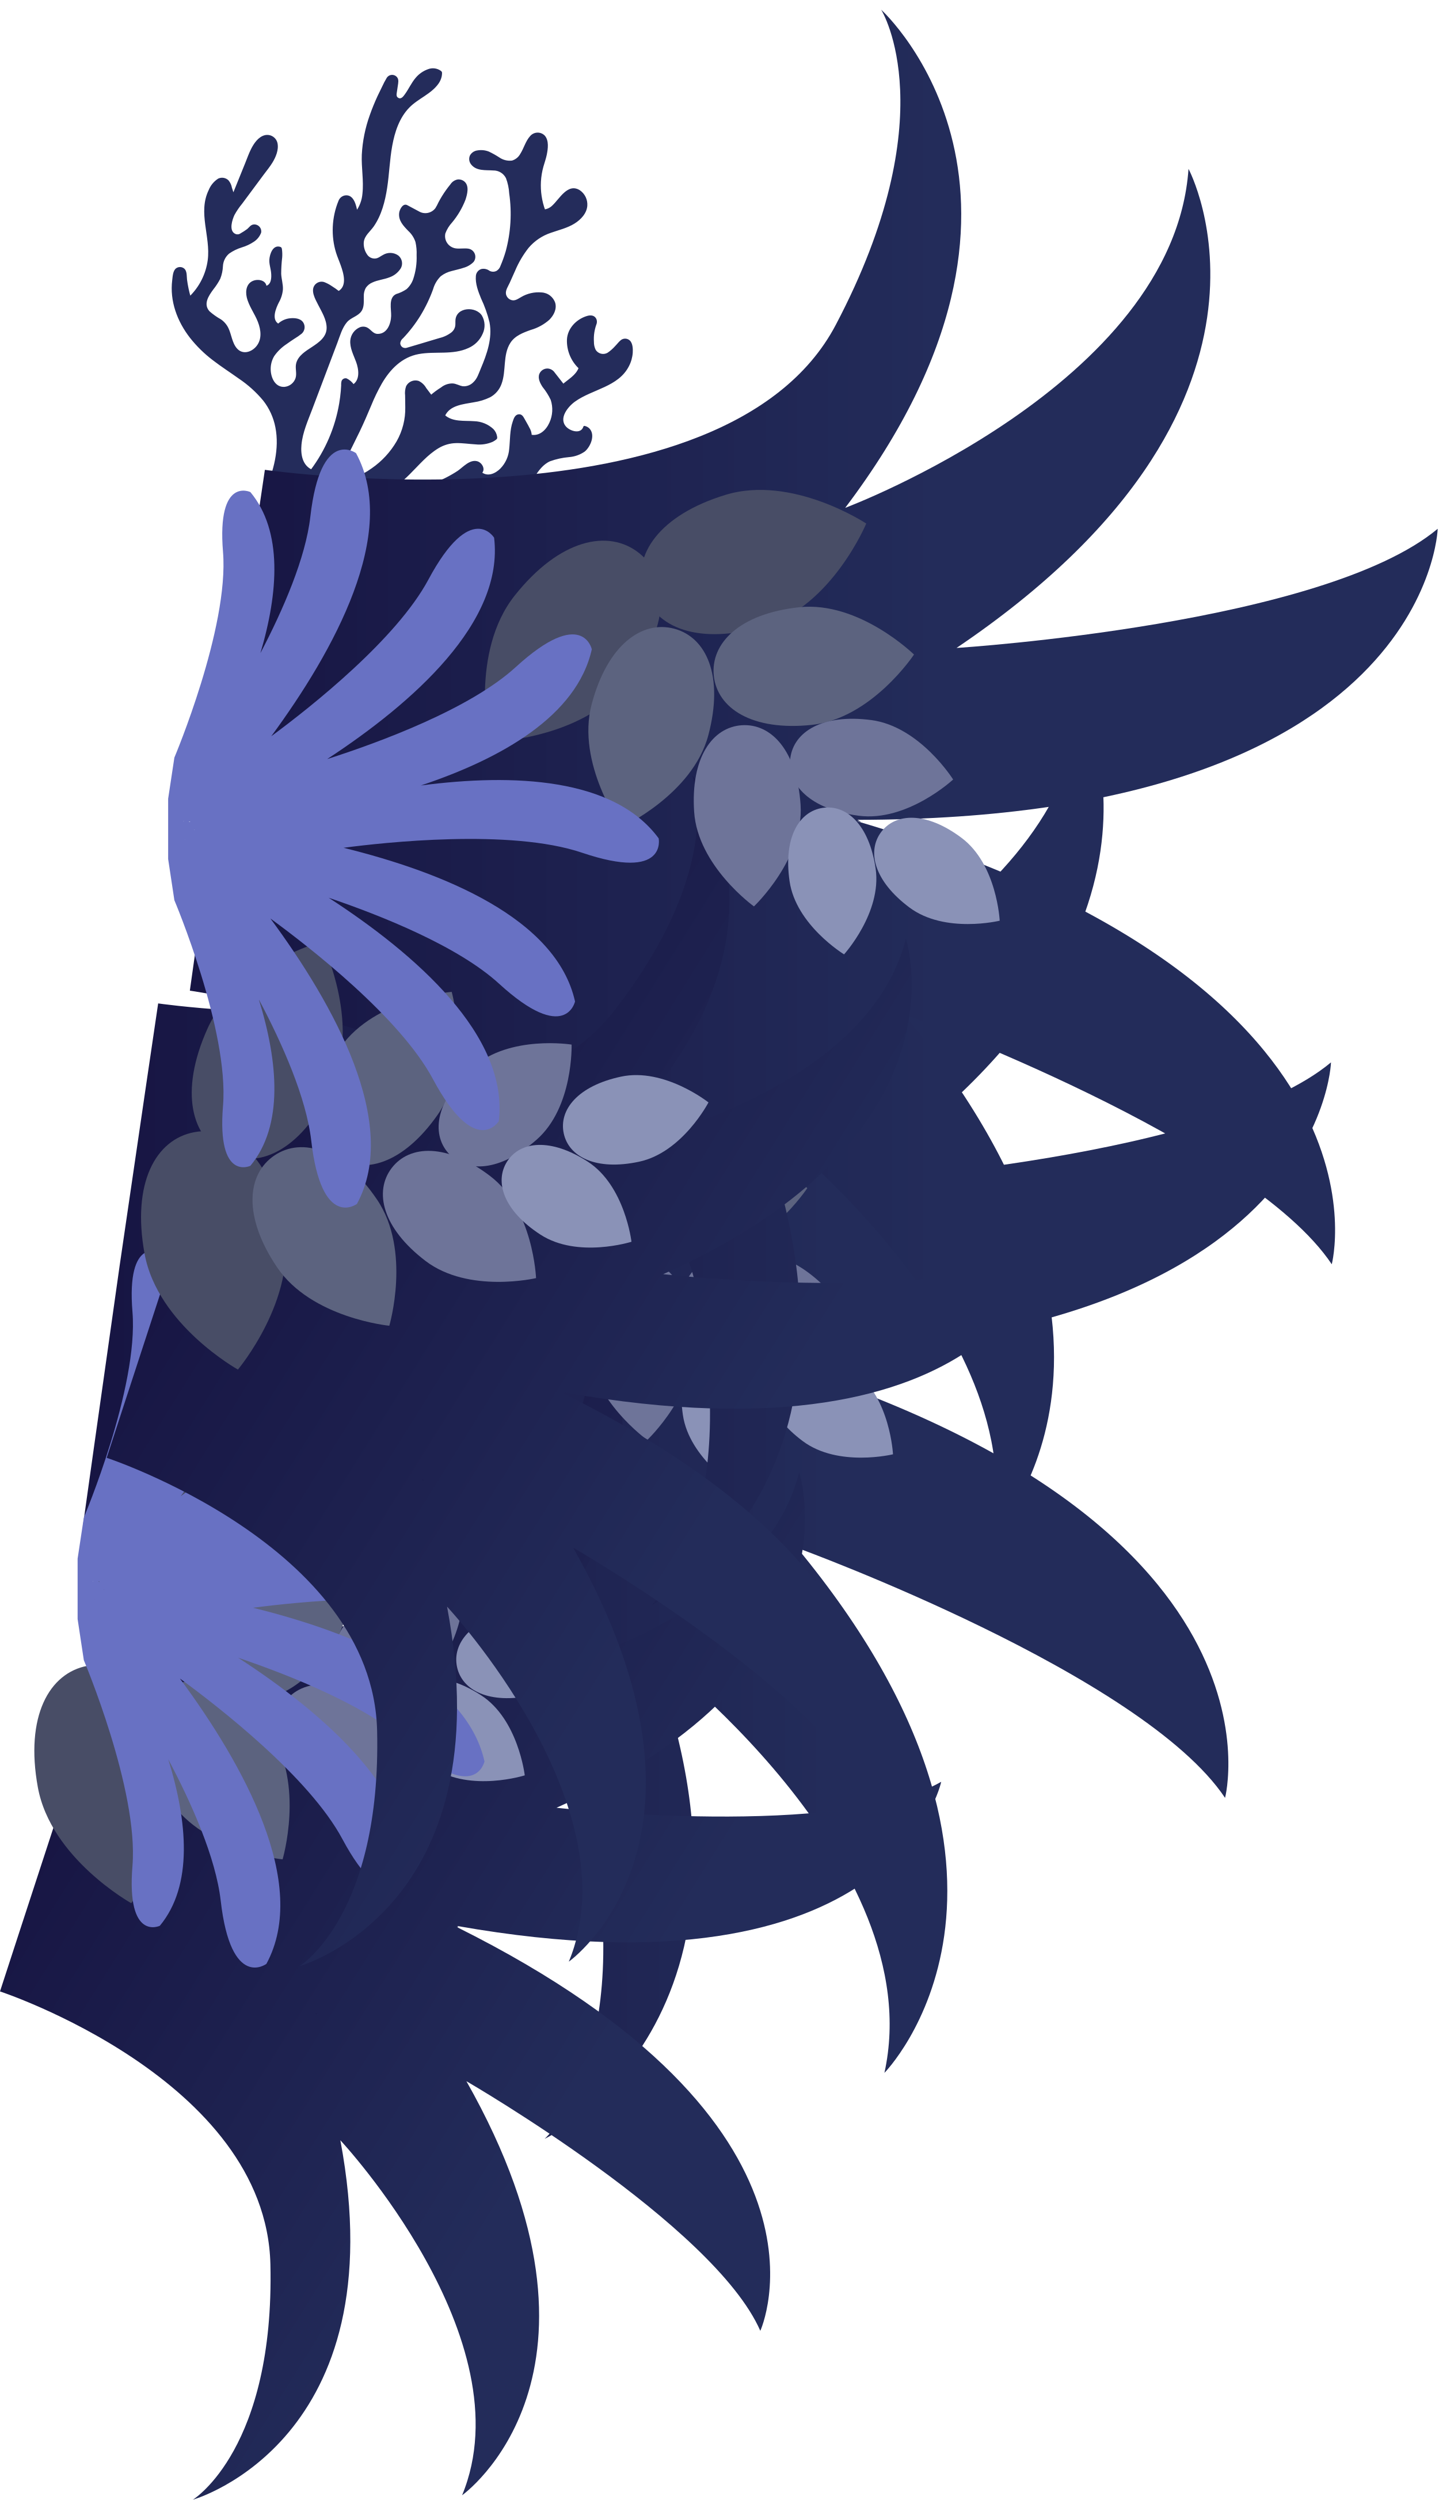 <svg width="445" height="773" viewBox="0 0 445 773" fill="none" xmlns="http://www.w3.org/2000/svg">
<path d="M239.5 168C239.91 168.66 259.4 200.97 225.45 265.47C191.15 330.65 48.91 310.28 48.91 310.28C48.91 310.28 43.13 349.31 37.12 390.54L37.05 391.01C31.18 432.27 25.71 471.33 25.71 471.33C25.71 471.33 167.95 491.7 182.46 563.92C196.82 635.37 169.01 660.86 168.43 661.38C169.6 660.81 244.04 623.82 201.23 510.47C201.23 510.47 287.91 575.55 273.5 640.98C273.5 640.98 331.82 581.88 246.49 478.62C248.13 479.22 353.29 517.71 378.84 555.94C378.84 555.94 401.65 468.99 232.16 418.98C232.14 418.98 232.12 418.96 232.1 418.96C232.1 418.96 232.32 418.92 232.73 418.82C232.36 418.62 232.16 418.51 232.16 418.51L232.22 418.51C408.94 418.38 411.6 328.51 411.6 328.51C376.29 358 264.54 365.25 262.8 365.36C373.81 290.38 334.54 217.22 334.54 217.22C329.89 284.07 228.37 322.04 228.37 322.04C301.43 225.38 240.46 168.88 239.5 168Z" fill="url(#paint0_linear)"/>
<path d="M232.71 418.84C232.3 418.94 232.08 418.98 232.08 418.98C232.1 418.98 232.12 419 232.14 419L233.29 419.16C233.06 419.04 232.87 418.92 232.71 418.84Z" fill="url(#paint1_linear)"/>
<path d="M181.03 404.66C181.25 405.22 191.8 432.61 157.04 477.42C121.92 522.69 39.62 495.57 39.62 495.57C39.62 495.57 29.9 524.68 19.7 555.45L19.58 555.8C9.49 586.61 5.18064e-05 615.79 5.18064e-05 615.79C5.18064e-05 615.79 82.3 642.91 83.62 700.2C84.93 756.88 60.16 772.64 59.65 772.96C60.62 772.68 122.67 754.45 105.25 661.81C105.25 661.81 162.82 723.42 142.9 771.59C142.9 771.59 195.59 734.23 144.23 643.55C145.4 644.23 220.74 687.98 235.12 720.74C235.12 720.74 264.39 657.23 141.34 595.92C141.33 595.92 141.31 595.9 141.29 595.9C141.29 595.9 141.46 595.9 141.79 595.88C141.53 595.68 141.4 595.56 141.4 595.56C141.4 595.56 141.44 595.56 141.45 595.57C276.84 619.44 291.06 550.97 291.06 550.97C260.02 568.75 173.44 559.15 172.09 559C267.3 516.63 247.14 455.25 247.14 455.25C234.51 505.83 151.59 521.14 151.59 521.14C220.69 457.01 181.65 405.46 181.03 404.66Z" fill="url(#paint2_linear)"/>
<path d="M98.02 622.63C97.69 622.6 97.52 622.57 97.52 622.57C97.52 622.57 97.55 622.59 97.56 622.6L98.36 623.02C98.23 622.87 98.11 622.73 98.02 622.63Z" fill="url(#paint3_linear)"/>
<path d="M160.51 376.44C174.4 358.96 174.1 343.54 164.62 336.01C155.14 328.48 140.06 331.68 126.17 349.16C112.28 366.64 118.2 394.45 118.2 394.45C118.2 394.45 146.62 393.92 160.51 376.44Z" fill="#484D66"/>
<path d="M186.05 392.33C190.92 373.96 185.44 362.04 175.47 359.4C165.5 356.76 154.84 364.4 149.97 382.76C145.1 401.12 159.19 420.8 159.19 420.8C159.19 420.8 181.18 410.7 186.05 392.33Z" fill="#5C637F"/>
<path d="M203.72 358.5C183.11 364.78 169.38 359.06 165.98 347.87C162.58 336.68 170.79 324.28 191.4 318.01C212.01 311.74 234.88 326.89 234.88 326.89C234.88 326.89 224.33 352.22 203.72 358.5Z" fill="#484D66"/>
<path d="M218.04 389.15C199.52 391.11 188.8 384.01 187.74 373.97C186.68 363.93 195.67 354.74 214.19 352.77C232.71 350.8 249.65 367.4 249.65 367.4C249.65 367.4 236.56 387.18 218.04 389.15Z" fill="#5C637F"/>
<path d="M214.57 413.84C213.45 397.08 205.49 388.66 196.4 389.26C187.31 389.86 180.54 399.28 181.66 416.04C182.78 432.8 200.15 445.28 200.15 445.28C200.15 445.28 215.69 430.6 214.57 413.84Z" fill="#6E7499"/>
<path d="M236.43 387.66C221.37 385.68 212.48 391.24 211.4 399.41C210.32 407.58 217.47 415.26 232.53 417.24C247.59 419.22 261.75 406.04 261.75 406.04C261.75 406.04 251.49 389.65 236.43 387.66Z" fill="#6E7499"/>
<path d="M237.79 433.65C235.83 420.1 228.83 413.74 221.48 414.8C214.13 415.86 209.21 423.94 211.17 437.49C213.13 451.04 228.02 460.11 228.02 460.11C228.02 460.11 239.74 447.21 237.79 433.65Z" fill="#8A92B7"/>
<path d="M264.35 424.08C253.39 415.88 243.94 416.34 239.49 422.28C235.04 428.22 237.27 437.42 248.24 445.62C259.21 453.82 276.15 449.7 276.15 449.7C276.15 449.7 275.31 432.28 264.35 424.08Z" fill="#8A92B7"/>
<path d="M54.85 544.78C50.82 522.82 39.02 512.9 27.11 515.09C15.2 517.28 7.69 530.74 11.71 552.7C15.73 574.66 40.57 588.5 40.57 588.5C40.57 588.5 58.88 566.74 54.85 544.78Z" fill="#484D66"/>
<path d="M83.63 535.99C73 520.24 60.42 516.53 51.87 522.29C43.32 528.05 42.06 541.12 52.68 556.87C63.3 572.62 87.39 574.95 87.39 574.95C87.39 574.95 94.25 551.74 83.63 535.99Z" fill="#5C637F"/>
<path d="M69.77 500.43C60.94 520.08 47.59 526.66 36.93 521.87C26.27 517.08 22.33 502.73 31.16 483.08C39.99 463.43 66.45 456.18 66.45 456.18C66.45 456.18 78.61 480.78 69.77 500.43Z" fill="#484D66"/>
<path d="M102.27 509.81C91.57 525.05 79.17 528.45 70.9 522.64C62.63 516.83 61.63 504.01 72.34 488.78C83.05 473.55 106.69 471.71 106.69 471.71C106.69 471.71 112.98 494.57 102.27 509.81Z" fill="#5C637F"/>
<path d="M118.59 528.67C105.24 518.49 93.65 518.94 88.12 526.19C82.59 533.44 85.23 544.73 98.59 554.91C111.95 565.09 132.77 560.22 132.77 560.22C132.77 560.22 131.94 538.85 118.59 528.67Z" fill="#6E7499"/>
<path d="M113.25 494.99C101.85 505.03 100.19 515.39 105.64 521.57C111.09 527.75 121.57 527.43 132.97 517.39C144.37 507.35 143.76 488.01 143.76 488.01C143.76 488.01 124.66 484.95 113.25 494.99Z" fill="#6E7499"/>
<path d="M148.78 524.22C137.29 516.78 127.9 517.87 123.86 524.1C119.82 530.33 122.67 539.35 134.16 546.79C145.65 554.23 162.28 548.98 162.28 548.98C162.28 548.98 160.27 531.66 148.78 524.22Z" fill="#8A92B7"/>
<path d="M159.04 497.92C145.65 500.78 139.78 508.2 141.33 515.46C142.88 522.72 151.27 527.09 164.66 524.22C178.05 521.35 186.09 505.89 186.09 505.89C186.09 505.89 172.43 495.05 159.04 497.92Z" fill="#8A92B7"/>
<path d="M82.384 607.268C95.814 582.468 75.273 545.623 55.615 519.013C67.663 527.823 95.655 549.564 105.891 568.7C119.117 593.385 126.25 581.677 126.25 581.677C129.398 555.248 100.5 530.02 73.641 512.604C90.041 518.175 113.658 527.596 126.318 539.169C146.949 558.056 149.825 544.669 149.825 544.669C144.095 518.969 109.125 504.769 78.238 497.156C90.538 495.525 129.805 491.177 151.976 498.673C178.476 507.641 175.687 494.234 175.687 494.234C161.895 475.46 130.824 474.146 102.153 477.883C127.132 469.549 150.413 456.346 155.011 435.783C155.011 435.783 152.157 422.376 131.503 441.264C117.326 454.241 89.289 464.564 73.165 469.731C99.752 452.316 127.925 427.381 124.8 401.27C124.8 401.27 117.666 389.584 104.463 414.247C94.657 432.523 68.704 453.2 55.885 462.666C75.385 436.124 95.426 399.73 82.11 375.136C82.11 375.136 71.172 366.915 67.978 394.703C66.529 407.503 59.599 423.465 52.533 436.962C58.081 418.233 59.486 399.3 49.433 387.162C49.433 387.162 39.038 382.162 40.963 405.662C42.888 429.162 25.925 469.254 25.925 469.254L24 481.982L24 500.643L25.925 513.371C25.925 513.371 42.888 553.456 40.963 576.963C39.038 600.493 49.433 595.488 49.433 595.488C59.783 582.988 57.994 563.288 52.033 544.012C59.348 557.804 66.708 574.449 68.248 587.698C71.423 615.511 82.384 607.268 82.384 607.268ZM32.063 491.588L32.108 491.543L32.199 491.679L32.063 491.588ZM30.704 489.097C30.763 489.123 30.823 489.146 30.885 489.165L30.746 489.165C30.681 489.148 30.613 489.14 30.546 489.142L30.455 488.983C30.455 488.983 30.523 489.006 30.682 489.074C30.682 489.077 30.683 489.08 30.684 489.082C30.685 489.085 30.686 489.088 30.688 489.09C30.69 489.092 30.693 489.093 30.695 489.094C30.698 489.095 30.701 489.096 30.704 489.096L30.704 489.097ZM28.804 488.984L28.781 489.052L28.713 488.984L28.758 488.984C28.781 488.939 28.803 488.916 28.826 488.871L28.804 488.984ZM29.28 494.578L29.257 494.51L29.302 494.555C29.299 494.555 29.296 494.555 29.293 494.556C29.29 494.557 29.287 494.558 29.284 494.56C29.282 494.562 29.28 494.565 29.279 494.568C29.277 494.571 29.277 494.574 29.277 494.577L29.28 494.578Z" fill="#6871C3"/>
<path d="M82.205 151.891C85.824 143.842 87.693 134.141 83.448 126.396C79.61 119.384 71.812 115.719 65.543 110.765C60.523 106.798 56.227 101.65 54.353 95.531C53.21 91.828 53.108 87.882 54.058 84.124C54.157 83.744 54.387 83.411 54.709 83.185C55.03 82.959 55.422 82.855 55.813 82.891C56.204 82.927 56.57 83.101 56.845 83.382C57.119 83.662 57.285 84.032 57.313 84.424C57.494 86.996 57.954 89.542 58.684 92.015C62.33 88.538 64.484 83.782 64.693 78.749C64.865 74.162 63.392 69.645 63.42 65.05C63.439 61.696 64.645 58.018 67.043 55.883C67.354 55.611 67.728 55.421 68.13 55.33C68.533 55.238 68.952 55.248 69.35 55.359C69.748 55.469 70.112 55.677 70.41 55.963C70.708 56.249 70.93 56.605 71.056 56.998L72.133 60.356L77.419 47.282C78.564 44.451 81.057 41.014 83.843 42.265C86.941 43.653 85.338 48.333 83.311 51.059L73.072 64.859C71.03 67.608 70.051 73.092 73.987 72.766L76.822 70.93C78.452 68.243 81.376 70.494 80.193 72.431C79.359 73.745 78.15 74.78 76.724 75.402C73.904 76.584 70.373 77.267 69.122 80.056C68.424 81.616 68.68 83.423 68.194 85.054C67.095 88.753 62.337 91.695 63.778 95.276C64.709 97.591 67.725 98.221 69.375 100.093C71.635 102.658 71.168 107.319 74.209 108.879C76.999 110.312 80.427 107.45 80.819 104.333C81.212 101.216 79.622 98.245 78.131 95.487C76.958 93.32 75.793 90.726 76.821 88.488C77.85 86.251 82.155 86.294 82.113 88.759C84.691 88.389 84.403 84.621 83.747 82.106C83.091 79.59 84.46 75.614 86.816 76.731C87.012 77.946 87.025 79.183 86.855 80.4C86.475 82.877 86.541 85.402 87.051 87.856C87.345 89.518 87.075 91.231 86.283 92.722C84.895 95.255 83.505 99.094 86.068 100.43C86.858 99.669 87.833 99.126 88.896 98.855C89.959 98.584 91.075 98.594 92.133 98.885C92.562 98.995 92.951 99.226 93.255 99.549C93.558 99.872 93.764 100.275 93.847 100.71C93.93 101.145 93.888 101.596 93.725 102.008C93.562 102.42 93.286 102.778 92.927 103.039C90.115 105.08 86.933 106.713 84.851 109.467C82.109 113.077 83.323 120.041 87.851 119.941C88.842 119.893 89.785 119.5 90.518 118.83C91.251 118.161 91.727 117.257 91.864 116.274C91.991 115.195 91.68 114.103 91.799 113.026C92.321 108.307 99.802 107.407 101.134 102.848C102.363 98.63 97.685 93.853 97.149 90.048C97.095 89.631 97.154 89.206 97.322 88.82C97.489 88.433 97.757 88.099 98.099 87.853C98.44 87.606 98.841 87.456 99.261 87.419C99.68 87.382 100.102 87.459 100.482 87.641C101.995 88.375 103.421 89.276 104.732 90.328C108.214 88.517 106.3 83.35 104.832 79.712C102.599 74.028 102.673 67.697 105.039 62.067C105.206 61.667 105.486 61.325 105.845 61.081C106.203 60.839 106.625 60.706 107.058 60.699C107.492 60.692 107.917 60.812 108.283 61.044C108.649 61.276 108.94 61.609 109.119 62.004C109.649 63.163 110.03 64.385 110.254 65.641C113.578 61.435 112.322 55.421 112.194 50.059C111.969 40.976 115.452 32.407 119.815 24.309C119.999 23.971 120.296 23.709 120.653 23.568C121.011 23.427 121.406 23.416 121.771 23.537C122.136 23.658 122.447 23.903 122.649 24.229C122.852 24.556 122.933 24.944 122.879 25.324L122.317 29.084C122.273 29.383 122.327 29.688 122.47 29.954C122.613 30.22 122.839 30.432 123.113 30.559C123.387 30.686 123.695 30.721 123.991 30.659C124.287 30.597 124.554 30.441 124.754 30.214C125.996 28.554 127.141 26.824 128.183 25.032C130.025 22.313 134.014 20.086 136.388 22.362C136.498 26.882 131.073 29.031 127.574 31.901C121.54 36.852 120.669 45.576 119.971 53.354C119.377 59.997 118.091 67.406 113.565 71.94C112.853 72.668 112.382 73.598 112.218 74.604C112.053 75.609 112.203 76.641 112.647 77.558L113.085 78.479C113.285 78.893 113.575 79.257 113.933 79.546C114.291 79.835 114.709 80.04 115.156 80.148C115.603 80.256 116.069 80.263 116.519 80.169C116.969 80.075 117.393 79.882 117.76 79.605C118.598 78.963 119.602 78.575 120.653 78.486C121.315 78.421 121.981 78.566 122.556 78.901C123.13 79.236 123.585 79.744 123.855 80.352C124.883 82.836 121.956 85.088 119.379 85.752C116.801 86.416 113.704 86.872 112.624 89.28C111.658 91.435 112.872 94.272 111.445 96.154C110.646 97.206 109.259 97.598 108.187 98.359C106.472 99.582 105.646 101.653 104.9 103.621C101.414 112.839 97.927 122.057 94.439 131.274C92.562 136.232 91.473 143.322 96.317 145.504C102.215 137.619 105.538 128.108 105.834 118.265C105.837 118.085 105.889 117.909 105.985 117.756C106.081 117.603 106.216 117.479 106.378 117.398C106.539 117.316 106.719 117.281 106.899 117.294C107.079 117.308 107.252 117.371 107.399 117.476C108.08 117.975 108.694 118.561 109.224 119.219C111.337 117.919 111.403 114.834 110.629 112.475C109.855 110.117 108.493 107.851 108.606 105.373C108.719 102.895 111.402 100.379 113.536 101.642C114.199 102.036 114.654 102.709 115.308 103.129C117.099 104.279 119.63 102.942 120.545 101.017C121.46 99.092 121.266 96.854 121.169 94.724C121.116 93.593 121.168 92.305 122.029 91.563C122.631 91.17 123.299 90.888 124.001 90.732C128.447 89.167 129.174 83.287 129.131 78.575C129.246 76.856 128.964 75.133 128.307 73.54C127.366 71.686 125.476 70.491 124.36 68.738C123.245 66.985 123.481 63.988 125.518 63.575L129.607 65.756C130.097 66.019 130.635 66.18 131.189 66.23C131.743 66.279 132.302 66.215 132.83 66.042C133.359 65.869 133.847 65.591 134.265 65.224C134.683 64.857 135.022 64.409 135.262 63.907C136.503 61.274 138.097 58.822 140 56.619C140.318 56.252 140.739 55.99 141.208 55.867C141.678 55.744 142.174 55.767 142.63 55.932C143.086 56.096 143.482 56.396 143.765 56.79C144.048 57.184 144.205 57.655 144.214 58.14C144.076 61.014 143.086 63.781 141.37 66.09C140.293 67.629 139.064 69.149 137.999 70.729C137.58 71.359 137.343 72.092 137.312 72.848C137.282 73.604 137.459 74.354 137.825 75.016C138.192 75.678 138.733 76.227 139.389 76.603C140.046 76.979 140.793 77.167 141.55 77.148C142.542 77.124 143.54 77.133 144.545 77.175C145.002 77.194 145.442 77.354 145.805 77.633C146.168 77.912 146.435 78.296 146.572 78.733C146.708 79.17 146.705 79.638 146.565 80.074C146.425 80.51 146.154 80.892 145.788 81.167C144.892 81.823 143.889 82.319 142.823 82.631C140.319 83.374 137.484 83.677 135.662 85.545C134.573 86.899 133.773 88.461 133.311 90.136C131.258 95.632 128.078 100.637 123.976 104.832C123.689 105.121 123.507 105.498 123.458 105.903C123.409 106.308 123.497 106.717 123.707 107.066C123.918 107.415 124.238 107.685 124.619 107.831C124.999 107.978 125.418 107.993 125.808 107.875L135.981 104.843C138.122 104.206 140.615 103.199 141.049 101.01C141.203 100.234 141.057 99.427 141.18 98.638C141.7 95.396 146.986 94.972 148.739 97.748C150.493 100.524 149.015 104.439 146.355 106.359C143.695 108.278 140.247 108.678 136.964 108.753C133.68 108.829 130.311 108.691 127.214 109.749C120.282 112.141 116.779 119.673 114.02 126.465C110.899 134.147 106.336 141.945 103.217 149.625C114.106 148.686 124.998 138.851 125.622 127.94C125.705 126.461 125.581 123.632 125.598 120.812C125.602 120.213 125.793 119.63 126.145 119.146C126.498 118.661 126.993 118.299 127.561 118.111C128.13 117.922 128.743 117.917 129.315 118.095C129.887 118.273 130.388 118.626 130.749 119.104L133.3 122.501C134.464 121.528 135.685 120.625 136.956 119.795C137.662 119.285 138.494 118.977 139.362 118.904C140.231 118.83 141.102 118.995 141.884 119.38C143.794 120.29 145.598 119.734 147.523 117.46C150.497 110.539 151.903 107.525 151.925 102.04C151.952 96.059 147.139 90.708 147.471 85.349C147.497 84.995 147.612 84.653 147.806 84.356C148 84.058 148.267 83.815 148.58 83.648C148.894 83.482 149.245 83.397 149.6 83.403C149.955 83.409 150.303 83.505 150.611 83.682L151.181 84.008C151.497 84.189 151.847 84.301 152.208 84.338C152.57 84.376 152.935 84.337 153.281 84.224C153.626 84.111 153.944 83.927 154.214 83.684C154.485 83.44 154.701 83.143 154.849 82.811C158.428 74.689 158.881 66.989 157.506 57.826C157.258 56.174 156.838 54.388 155.523 53.359C153.939 52.121 151.702 52.438 149.696 52.326C147.689 52.214 145.277 51.042 145.405 49.036C145.572 46.424 149.493 46.231 151.777 47.511C154.06 48.791 156.55 50.792 158.967 49.787C162.672 48.249 162.562 40.922 166.551 41.325C170.068 41.685 169.216 46.967 168.081 50.314C166.47 55.117 166.548 60.325 168.302 65.078C172.064 64.858 173.392 58.93 177.142 58.599C179.933 58.35 181.932 61.824 181.135 64.521C180.339 67.218 177.762 68.985 175.155 70.022C172.549 71.058 169.734 71.6 167.29 72.977C161.438 76.277 159.359 83.131 156.39 89.37C156.144 89.885 156.071 90.466 156.181 91.026C156.29 91.586 156.577 92.096 156.999 92.481C157.42 92.865 157.955 93.104 158.522 93.162C159.09 93.22 159.661 93.093 160.152 92.802C160.803 92.417 161.453 92.04 162.115 91.708C165.245 90.135 170.009 90.099 171.274 93.369C172.435 96.362 169.553 99.428 166.614 100.72C163.675 102.013 160.22 102.621 158.136 105.066C154.37 109.478 157.216 117.299 153.064 121.359C148.78 125.544 139.59 122.998 137.297 128.531C139.612 130.708 143.215 130.374 146.387 130.541C149.558 130.708 153.408 132.329 153.447 135.507C149.551 138.867 143.425 135.747 138.438 137.035C130.729 139.04 125.352 150.949 117.462 152.123C125.456 152.8 136.646 150.03 142.889 144.986C144.143 143.975 145.498 142.805 147.113 142.879C148.728 142.953 150.004 145.3 148.664 146.212C152.036 149.045 156.921 144.44 157.625 140.093C158.219 136.417 157.762 132.244 159.417 129.091C159.523 128.884 159.685 128.711 159.883 128.592C160.082 128.472 160.311 128.41 160.543 128.414C160.775 128.417 161.001 128.485 161.197 128.61C161.392 128.735 161.549 128.912 161.649 129.122C162.237 130.363 164.308 133.362 164.12 134.723C169.39 135.851 172.671 127.764 170.341 122.906C169.459 121.069 167.824 119.638 167.145 117.716C167.024 117.363 166.956 116.995 166.943 116.622C166.938 116.135 167.085 115.658 167.365 115.259C167.645 114.86 168.043 114.559 168.503 114.399C168.963 114.238 169.462 114.226 169.929 114.364C170.396 114.502 170.809 114.783 171.108 115.168L174.178 119.088C176.09 117.343 178.437 116.223 179.269 113.772C176.46 111.367 174.637 105.911 176.205 102.563C176.795 101.37 177.647 100.326 178.698 99.51C179.749 98.694 180.972 98.127 182.274 97.852C182.569 97.793 182.874 97.814 183.158 97.914C183.442 98.013 183.694 98.187 183.888 98.417C184.082 98.648 184.21 98.926 184.259 99.222C184.309 99.519 184.278 99.824 184.169 100.105C183.297 102.429 183.088 104.949 183.564 107.385C183.67 107.896 183.906 108.37 184.25 108.762C184.593 109.153 185.033 109.449 185.525 109.62C186.017 109.792 186.545 109.832 187.058 109.738C187.571 109.644 188.05 109.418 188.449 109.084C189.705 108.042 190.874 106.899 191.943 105.666C192.147 105.425 192.411 105.241 192.709 105.135C193.006 105.028 193.327 105.002 193.638 105.059C193.949 105.116 194.239 105.254 194.479 105.46C194.72 105.665 194.902 105.931 195.006 106.229C196.108 109.418 194.651 113.584 192.022 116.027C188.644 119.165 184.012 120.474 179.897 122.564C176.886 124.091 173.787 126.661 173.914 130.038C174.042 133.414 179.781 135.261 180.711 132.012C184.283 132.738 182.823 138.684 179.47 140.115C176.117 141.545 172.045 140.941 168.961 142.886C166.004 144.751 164.781 148.427 162.355 150.942C159.929 153.457 156.421 154.677 153.032 155.6C139.805 159.213 125.989 160.14 112.398 158.329C108.835 157.84 104.849 157.277 101.921 159.369C100.667 160.278 99.703 161.62 98.279 162.241C96.81 162.727 95.232 162.781 93.733 162.398C89.984 161.788 85.954 160.848 83.538 157.917C82.839 157.1 82.351 156.123 82.118 155.073C81.886 154.023 81.915 152.931 82.203 151.895L82.205 151.891Z" fill="#242C5B"/>
<path d="M82.483 152.048C84.903 147.006 86.172 141.488 86.197 135.895C86.182 133.05 85.576 130.24 84.419 127.642C83.261 125.043 81.576 122.714 79.47 120.801C74.854 116.355 69.037 113.439 64.213 109.25C59.44 105.104 55.405 99.697 54.14 93.389C53.782 91.597 53.657 89.766 53.768 87.942C53.827 86.991 53.954 86.045 54.149 85.112C54.303 84.394 54.413 83.535 55.203 83.267C55.493 83.17 55.807 83.172 56.096 83.273C56.385 83.373 56.632 83.567 56.799 83.824C56.97 84.215 57.051 84.639 57.036 85.066C57.076 85.537 57.128 86.006 57.188 86.475C57.434 88.379 57.83 90.261 58.372 92.103C58.388 92.156 58.416 92.204 58.456 92.243C58.496 92.281 58.544 92.309 58.598 92.323C58.651 92.338 58.708 92.338 58.761 92.325C58.815 92.311 58.864 92.284 58.904 92.246C61.371 89.876 63.189 86.913 64.184 83.64C65.08 80.32 65.238 76.844 64.648 73.457C64.175 70.026 63.369 66.507 63.883 63.051C64.115 61.377 64.663 59.763 65.499 58.294C66.229 57.051 67.433 55.285 69.096 55.626C70.342 55.877 70.69 56.928 71.029 57.979L71.822 60.448C71.843 60.514 71.884 60.572 71.939 60.612C71.995 60.653 72.063 60.675 72.132 60.674C72.201 60.673 72.268 60.65 72.323 60.609C72.378 60.567 72.418 60.509 72.437 60.442L76.403 50.636C77.395 48.182 78.224 45.43 80.178 43.534C80.518 43.148 80.938 42.842 81.409 42.636C81.879 42.43 82.39 42.329 82.903 42.341C83.406 42.391 83.883 42.587 84.276 42.906C84.668 43.224 84.958 43.651 85.11 44.133C85.73 46.17 84.555 48.615 83.466 50.291C82.603 51.618 81.588 52.862 80.644 54.134L77.403 58.502L74.24 62.753C73.364 63.806 72.591 64.941 71.935 66.143C71.171 67.738 70.511 69.945 71.275 71.66C71.423 72.004 71.651 72.308 71.94 72.547C72.229 72.786 72.571 72.953 72.937 73.033C73.333 73.144 73.75 73.151 74.149 73.055C74.503 72.88 74.836 72.664 75.14 72.412L76.311 71.649C76.571 71.512 76.817 71.35 77.047 71.167C77.242 70.974 77.354 70.705 77.557 70.514C77.71 70.355 77.894 70.23 78.098 70.146C78.301 70.062 78.52 70.021 78.74 70.026C79.102 70.054 79.442 70.209 79.7 70.464C79.958 70.72 80.117 71.058 80.148 71.42C80.222 72.652 78.673 73.877 77.772 74.483C76.538 75.184 75.229 75.744 73.869 76.152C71.546 77.028 69.179 78.248 68.521 80.858C68.173 82.243 68.29 83.704 67.86 85.074C67.422 86.258 66.796 87.364 66.007 88.348C64.774 90.043 63.007 91.988 63.213 94.249C63.454 96.984 66.174 97.977 68.098 99.382C70.192 100.913 70.604 103.347 71.431 105.645C72.087 107.459 73.22 109.287 75.314 109.559C77.352 109.822 79.249 108.424 80.282 106.767C80.832 105.736 81.146 104.596 81.203 103.429C81.26 102.262 81.057 101.097 80.61 100.018C79.749 97.463 78.103 95.275 77.216 92.742C76.654 91.447 76.617 89.984 77.114 88.662C77.37 88.198 77.751 87.815 78.214 87.555C78.676 87.296 79.202 87.17 79.732 87.193C80.78 87.187 81.786 87.646 81.808 88.778C81.81 88.826 81.823 88.873 81.845 88.916C81.868 88.959 81.899 88.996 81.938 89.025C81.976 89.054 82.021 89.074 82.068 89.084C82.115 89.094 82.164 89.093 82.211 89.081C84.938 88.592 84.679 85.073 84.294 83.026C83.951 81.805 83.881 80.522 84.09 79.271C84.297 78.397 84.768 77.124 85.764 76.896C85.921 76.862 86.343 76.816 86.474 76.939C86.701 77.147 86.638 77.938 86.656 78.205C86.671 79.097 86.613 79.988 86.485 80.871C86.272 82.539 86.249 84.226 86.418 85.9C86.591 87.504 87.045 88.97 86.716 90.592C86.299 91.94 85.758 93.246 85.099 94.493C84.288 96.499 83.609 99.438 85.915 100.726C85.977 100.759 86.047 100.772 86.116 100.762C86.185 100.753 86.249 100.721 86.298 100.672C86.855 100.129 87.514 99.702 88.237 99.417C88.961 99.132 89.734 98.994 90.512 99.011C91.267 98.964 92.021 99.129 92.688 99.486C93.023 99.716 93.282 100.041 93.432 100.419C93.582 100.797 93.617 101.211 93.532 101.608C93.399 101.99 93.191 102.341 92.921 102.641C92.65 102.942 92.322 103.185 91.957 103.357C91.24 103.851 90.507 104.326 89.785 104.81C88.412 105.686 87.119 106.685 85.924 107.792C84.925 108.695 84.152 109.819 83.665 111.074C83.177 112.329 82.99 113.68 83.118 115.02C83.329 117.135 84.371 119.464 86.573 120.112C87.739 120.405 88.972 120.225 90.005 119.611C91.038 118.997 91.787 118 92.088 116.837C92.444 115.383 91.841 113.888 92.235 112.44C92.639 111.257 93.405 110.231 94.423 109.507C96.37 107.946 98.801 106.903 100.384 104.918C101.049 104.021 101.468 102.965 101.598 101.856C101.729 100.746 101.566 99.622 101.127 98.595C100.249 96.053 98.618 93.839 97.766 91.292C97.326 89.973 97.249 88.304 98.889 87.829C99.361 87.769 99.841 87.806 100.299 87.937C100.756 88.068 101.183 88.292 101.551 88.593C102.582 89.178 103.566 89.843 104.494 90.58C104.545 90.628 104.61 90.658 104.679 90.668C104.748 90.677 104.819 90.664 104.881 90.632C109.319 88.174 105.771 81.746 104.658 78.372C103.002 73.284 103.151 67.781 105.079 62.79C105.161 62.451 105.312 62.134 105.525 61.858C105.737 61.583 106.006 61.355 106.313 61.191C106.588 61.072 106.888 61.019 107.188 61.035C107.487 61.051 107.779 61.136 108.041 61.284C108.676 61.782 109.114 62.49 109.278 63.28C109.562 64.081 109.781 64.903 109.934 65.739C109.949 65.792 109.977 65.841 110.017 65.879C110.056 65.918 110.105 65.946 110.159 65.961C110.212 65.975 110.269 65.975 110.322 65.961C110.376 65.947 110.425 65.919 110.464 65.88C112.793 62.858 112.958 59.024 112.787 55.361C112.691 53.349 112.496 51.336 112.491 49.319C112.491 47.184 112.681 45.052 113.059 42.95C113.861 38.744 115.173 34.65 116.967 30.762C117.852 28.783 118.822 26.843 119.837 24.93C120.21 24.235 120.663 23.598 121.554 23.82C121.87 23.897 122.147 24.087 122.332 24.355C122.516 24.623 122.595 24.95 122.554 25.272C122.482 26.19 122.279 27.116 122.141 28.03C122.017 28.851 121.767 29.74 122.378 30.437C123.293 31.475 124.544 30.998 125.28 30.07C126.609 28.403 127.452 26.416 128.783 24.745C129.805 23.4 131.225 22.413 132.841 21.923C133.624 21.685 134.464 21.715 135.229 22.007C135.569 22.154 135.983 22.34 136.046 22.72C136.061 23.216 135.967 23.709 135.771 24.165C135.127 26.001 133.482 27.315 131.964 28.41C130.396 29.544 128.72 30.538 127.231 31.782C120.525 37.387 120.327 47.027 119.468 55.016C119.004 59.343 118.225 63.807 116.205 67.71C115.704 68.69 115.11 69.62 114.432 70.487C113.868 71.195 113.16 71.792 112.662 72.549C112.224 73.227 111.947 73.996 111.851 74.798C111.756 75.599 111.845 76.412 112.111 77.174C112.414 78.302 113.07 79.303 113.984 80.03C114.592 80.405 115.299 80.589 116.012 80.556C116.726 80.523 117.413 80.275 117.983 79.845C119.661 78.691 122.537 78.159 123.525 80.489C124.289 82.289 122.65 83.865 121.215 84.679C118.442 86.256 113.959 85.742 112.366 89.058C111.661 90.528 111.93 92.182 111.847 93.751C111.858 94.717 111.494 95.65 110.832 96.354C110.068 96.942 109.244 97.448 108.373 97.864C106.774 99.002 105.588 100.627 104.992 102.497C104.116 104.667 103.325 106.878 102.495 109.067L97.367 122.624L94.78 129.468C94.112 131.114 93.55 132.801 93.099 134.519C92.442 137.268 92.068 140.51 93.378 143.129C93.971 144.308 94.948 145.25 96.148 145.799C96.222 145.838 96.309 145.848 96.389 145.826C96.47 145.804 96.54 145.751 96.584 145.68C101.717 138.81 104.931 130.699 105.896 122.177C106.033 120.959 106.064 119.74 106.165 118.523C106.195 118.17 106.229 117.824 106.604 117.673C107.034 117.5 107.381 117.84 107.691 118.097C108.175 118.506 108.621 118.958 109.021 119.449C109.071 119.499 109.136 119.531 109.206 119.54C109.276 119.55 109.347 119.536 109.408 119.501C111.276 118.275 111.637 115.952 111.313 113.881C110.933 111.447 109.494 109.331 109.058 106.91C108.695 104.877 109.475 102.402 111.665 101.741C113.002 101.337 113.771 102.253 114.703 103.052C115.047 103.36 115.453 103.591 115.893 103.729C116.334 103.866 116.799 103.908 117.257 103.85C118.276 103.659 119.213 103.162 119.942 102.425C120.672 101.689 121.159 100.747 121.34 99.726C121.581 98.488 121.654 97.224 121.558 95.966C121.502 94.573 121.103 92.444 122.551 91.607C123.115 91.352 123.697 91.142 124.293 90.977C124.796 90.785 125.271 90.529 125.708 90.214C126.529 89.603 127.209 88.824 127.704 87.928C128.762 85.854 129.337 83.567 129.386 81.239C129.545 78.882 129.719 76.132 128.818 73.89C128.314 72.79 127.599 71.799 126.714 70.974C125.779 70.164 124.992 69.198 124.388 68.119C124.14 67.598 124.012 67.028 124.014 66.451C124.017 65.874 124.149 65.305 124.402 64.787C124.531 64.554 124.708 64.351 124.92 64.191C125.004 64.131 125.527 63.879 125.371 63.873C125.514 63.924 125.648 63.995 125.769 64.086C126.933 64.706 128.092 65.332 129.259 65.946C129.955 66.349 130.746 66.562 131.551 66.563C132.355 66.564 133.146 66.352 133.843 65.951C134.712 65.377 135.388 64.556 135.782 63.593C136.465 62.208 137.247 60.873 138.121 59.6C138.569 58.95 139.041 58.317 139.536 57.701C139.875 57.193 140.301 56.749 140.796 56.391C141.212 56.159 141.694 56.074 142.164 56.148C142.635 56.223 143.066 56.454 143.39 56.803C144.193 57.694 143.92 59.12 143.701 60.184C143.416 61.498 142.95 62.767 142.315 63.952C141.658 65.147 140.908 66.289 140.071 67.367C139.15 68.49 138.303 69.672 137.536 70.906C137.221 71.491 137.041 72.138 137.009 72.801C136.976 73.464 137.092 74.126 137.348 74.739C137.604 75.352 137.993 75.899 138.487 76.343C138.981 76.786 139.568 77.113 140.205 77.301C141.371 77.512 142.56 77.572 143.742 77.479C144.432 77.393 145.129 77.56 145.706 77.948C145.949 78.164 146.135 78.437 146.248 78.742C146.36 79.047 146.396 79.376 146.351 79.698C146.162 81.036 144.417 81.747 143.304 82.15C141.082 82.954 138.624 83.112 136.593 84.409C134.173 85.964 133.559 88.795 132.538 91.284C130.789 95.537 128.35 99.473 125.32 102.932C124.875 103.441 124.415 103.933 123.949 104.423C123.594 104.746 123.332 105.16 123.192 105.62C123.111 105.986 123.127 106.368 123.237 106.727C123.347 107.086 123.548 107.41 123.821 107.669C124.093 107.927 124.428 108.111 124.792 108.202C125.156 108.293 125.538 108.289 125.9 108.189C126.627 108.004 127.345 107.759 128.064 107.545L135.784 105.256C137.443 104.897 138.99 104.14 140.292 103.05C140.68 102.661 140.984 102.197 141.187 101.687C141.39 101.176 141.487 100.629 141.472 100.08C141.49 98.884 141.532 97.802 142.556 97.028C143.415 96.435 144.455 96.165 145.494 96.266C146.533 96.366 147.502 96.831 148.231 97.577C149.698 99.294 149.337 101.88 148.324 103.701C145.692 108.424 139.52 108.403 134.807 108.462C132.219 108.377 129.634 108.708 127.15 109.442C125.011 110.205 123.071 111.439 121.473 113.053C117.991 116.502 115.887 121.12 114.065 125.594C111.807 131.081 109.098 136.346 106.503 141.674C105.253 144.24 104.05 146.827 102.972 149.469C102.891 149.668 102.985 149.966 103.252 149.947C106.816 149.539 110.26 148.411 113.374 146.631C116.489 144.852 119.21 142.458 121.372 139.596C123.521 136.869 124.999 133.675 125.686 130.271C125.962 128.527 126.062 126.76 125.985 124.996C125.969 123.827 125.947 122.659 125.946 121.491C125.865 120.961 125.931 120.418 126.138 119.923C126.345 119.428 126.685 119 127.12 118.686C127.579 118.392 128.12 118.254 128.664 118.29C129.208 118.327 129.726 118.537 130.142 118.889C130.481 119.23 130.786 119.604 131.05 120.006L133.049 122.668C133.074 122.71 133.109 122.745 133.149 122.772C133.19 122.798 133.236 122.815 133.284 122.822C133.332 122.828 133.381 122.824 133.427 122.808C133.473 122.793 133.516 122.768 133.551 122.734C134.693 121.723 135.923 120.816 137.225 120.021C137.79 119.632 138.437 119.378 139.116 119.276C139.795 119.175 140.489 119.23 141.143 119.438C142.065 119.894 143.085 120.116 144.114 120.084C145.083 119.909 145.98 119.455 146.695 118.778C147.195 118.405 147.61 117.928 147.91 117.38C148.256 116.618 148.575 115.841 148.904 115.068C149.416 113.871 149.927 112.672 150.391 111.457C151.218 109.393 151.784 107.235 152.079 105.032C152.41 102.64 152.246 100.205 151.597 97.879C150.885 95.461 149.749 93.2 148.87 90.843C148.436 89.739 148.113 88.594 147.907 87.426C147.721 86.26 147.49 84.591 148.739 83.939C149.91 83.328 150.681 84.313 151.738 84.584C152.244 84.715 152.776 84.708 153.279 84.566C153.782 84.422 154.237 84.148 154.599 83.771C155.003 83.27 155.313 82.701 155.513 82.09C155.794 81.408 156.052 80.716 156.306 80.028C156.792 78.665 157.201 77.276 157.531 75.867C158.155 73.143 158.494 70.362 158.541 67.567C158.581 64.548 158.379 61.53 157.938 58.542C157.569 55.913 156.935 53.038 153.99 52.305C151.517 51.688 148.272 52.761 146.329 50.622C146.113 50.407 145.949 50.145 145.851 49.856C145.753 49.568 145.723 49.26 145.764 48.958C145.805 48.656 145.915 48.368 146.085 48.115C146.256 47.863 146.483 47.653 146.748 47.503C147.926 46.964 149.267 46.9 150.491 47.323C152.913 48.028 154.709 50.221 157.346 50.379C159.545 50.512 160.984 48.864 161.923 47.079C162.431 46.124 162.843 45.121 163.343 44.163C163.714 43.265 164.332 42.49 165.124 41.928C165.571 41.679 166.087 41.581 166.594 41.647C167.102 41.714 167.575 41.941 167.943 42.297C168.568 43.139 168.859 44.182 168.761 45.226C168.742 47.829 167.656 50.161 167.115 52.658C166.535 55.398 166.463 58.221 166.903 60.988C167.132 62.416 167.5 63.82 168.001 65.177C168.021 65.244 168.062 65.303 168.117 65.345C168.173 65.387 168.241 65.41 168.311 65.411C170.065 65.271 171.318 64.072 172.405 62.79C173.548 61.444 174.69 59.646 176.457 59.08C178.645 58.387 180.443 60.243 180.892 62.256C181.511 65.029 179.41 67.357 177.197 68.69C174.878 70.086 172.199 70.632 169.683 71.564C167.312 72.411 165.182 73.819 163.474 75.668C161.801 77.61 160.414 79.781 159.356 82.115C158.199 84.497 157.063 86.936 156.05 89.382C155.77 90.06 155.748 90.817 155.989 91.51C156.23 92.203 156.718 92.783 157.359 93.14C159.236 94.19 160.804 92.678 162.465 91.911C164.474 90.965 167.197 90.535 169.254 91.595C171.437 92.727 171.678 95.29 170.443 97.226C167.8 101.346 162.278 101.06 158.775 104.023C155.321 106.944 155.783 111.859 155.159 115.892C154.984 118.008 154.044 119.989 152.516 121.463C151.11 122.517 149.471 123.219 147.737 123.508C144.653 124.194 140.754 124.231 138.316 126.534C137.769 127.059 137.336 127.69 137.042 128.388C137.009 128.449 136.996 128.519 137.006 128.587C137.015 128.656 137.046 128.72 137.094 128.77C140.811 132.117 146.273 129.767 150.474 131.909C151.389 132.335 152.162 133.016 152.699 133.871C152.893 134.213 153.221 134.85 153.134 135.253C153.047 135.656 152.388 135.908 152.044 136.081C150.329 136.776 148.463 137.008 146.63 136.754C144.725 136.625 142.82 136.337 140.904 136.398C139.19 136.442 137.509 136.879 135.99 137.674C132.66 139.421 130.073 142.356 127.474 145.003C124.677 147.856 121.524 151.163 117.388 151.821C117.008 151.882 117.144 152.416 117.476 152.447C124.633 152.824 131.771 151.396 138.231 148.294C140.197 147.299 142.05 146.097 143.759 144.708C144.714 143.954 145.947 143.021 147.247 143.225C148.273 143.382 149.642 145.082 148.516 145.935C148.475 145.96 148.439 145.994 148.413 146.035C148.386 146.075 148.369 146.121 148.362 146.169C148.355 146.218 148.36 146.267 148.374 146.313C148.389 146.359 148.414 146.401 148.447 146.437C151.576 148.959 155.3 145.931 156.884 143.101C158.045 141.028 158.165 138.715 158.309 136.387C158.366 134.933 158.518 133.485 158.766 132.052C158.943 131.155 159.428 128.323 160.815 128.78C161.325 128.947 161.509 129.551 161.753 129.984C162.042 130.501 162.343 131.012 162.631 131.527C163.142 132.448 163.907 133.627 163.806 134.724C163.807 134.795 163.832 134.863 163.875 134.918C163.918 134.973 163.979 135.013 164.047 135.031C168.624 135.931 171.233 130.844 171.413 127.001C171.477 125.881 171.335 124.758 170.995 123.689C170.481 122.39 169.769 121.179 168.884 120.099C168.007 118.889 166.554 116.894 167.647 115.41C167.843 115.156 168.096 114.951 168.386 114.812C168.675 114.672 168.994 114.603 169.315 114.608C169.636 114.613 169.952 114.693 170.237 114.842C170.521 114.991 170.768 115.204 170.956 115.464C171.981 116.733 172.968 118.034 173.973 119.317C174.032 119.376 174.111 119.41 174.194 119.412C174.278 119.414 174.359 119.383 174.42 119.327C176.312 117.628 178.679 116.375 179.596 113.864C179.61 113.81 179.609 113.754 179.595 113.701C179.58 113.647 179.552 113.599 179.513 113.56C178.341 112.471 177.418 111.141 176.808 109.663C176.197 108.184 175.913 106.591 175.975 104.992C176.086 103.322 176.809 101.752 178.005 100.581C178.57 100.005 179.214 99.512 179.917 99.115C180.736 98.581 181.671 98.249 182.645 98.148C182.991 98.157 183.322 98.296 183.57 98.538C183.819 98.78 183.967 99.106 183.985 99.453C183.961 99.812 183.872 100.164 183.722 100.492C183.557 100.982 183.422 101.481 183.316 101.987C182.984 103.558 182.927 105.175 183.15 106.765C183.181 107.373 183.366 107.963 183.687 108.48C184.008 108.997 184.455 109.424 184.986 109.722C185.48 109.97 186.027 110.093 186.58 110.082C187.133 110.07 187.674 109.924 188.158 109.656C189.737 108.755 190.89 107.139 192.158 105.879C192.38 105.624 192.681 105.451 193.013 105.385C193.345 105.32 193.689 105.367 193.991 105.519C194.743 105.916 194.911 106.958 194.995 107.732C195.098 109.273 194.845 110.817 194.256 112.245C193.666 113.673 192.757 114.946 191.597 115.966C188.945 118.355 185.541 119.647 182.319 121.068C179.344 122.382 176.029 123.94 174.369 126.911C173.988 127.526 173.74 128.213 173.639 128.929C173.539 129.645 173.589 130.374 173.786 131.069C174.204 132.107 174.994 132.953 176.001 133.441C177.774 134.356 180.314 134.302 181.007 132.091L180.627 132.327C183.854 133.061 182.197 137.506 180.578 139.012C179.29 140.208 177.354 140.501 175.682 140.763C173.864 140.941 172.07 141.311 170.33 141.867C166.257 143.427 164.995 147.688 162.209 150.641C159.129 153.891 154.407 154.982 150.214 156.005C141.645 158.092 132.841 159.064 124.023 158.895C119.675 158.769 115.336 158.416 111.025 157.836C107.455 157.393 103.734 157.276 100.887 159.821C100.131 160.616 99.271 161.307 98.332 161.874C97.335 162.308 96.236 162.45 95.162 162.284C92.876 162.076 90.624 161.584 88.46 160.818C85.017 159.561 81.673 156.607 82.369 152.593C82.4 152.387 82.448 152.183 82.511 151.984C82.643 151.598 82.026 151.44 81.894 151.827C81.569 153.044 81.577 154.327 81.918 155.54C82.258 156.753 82.918 157.853 83.828 158.724C85.539 160.317 87.64 161.432 89.918 161.957C91.145 162.276 92.388 162.532 93.642 162.723C94.611 162.913 95.598 162.994 96.585 162.962C97.569 162.909 98.519 162.582 99.328 162.017C100.212 161.393 100.925 160.575 101.763 159.895C103.466 158.663 105.547 158.066 107.644 158.208C109.724 158.308 111.796 158.52 113.852 158.844C116.167 159.119 118.49 159.314 120.821 159.431C130.1 159.886 139.398 159.085 148.463 157.051C152.769 156.085 157.583 155.12 161.17 152.398C162.834 150.996 164.241 149.315 165.327 147.429C166.583 145.508 167.939 143.595 170.101 142.632C171.985 141.954 173.95 141.524 175.945 141.352C177.709 141.224 179.405 140.623 180.855 139.611C182.619 138.112 184.152 134.546 182.316 132.541C181.905 132.111 181.371 131.819 180.788 131.702C180.706 131.684 180.619 131.697 180.547 131.74C180.475 131.783 180.422 131.852 180.399 131.933C179.654 134.313 176.429 133.351 175.15 132.026C172.631 129.417 175.6 125.773 177.826 124.173C183.214 120.31 191.233 119.67 194.51 113.204C195.168 111.929 195.562 110.534 195.67 109.103C195.747 107.923 195.693 106.18 194.776 105.296C194.401 104.943 193.911 104.737 193.397 104.717C192.882 104.696 192.378 104.862 191.976 105.184C191.299 105.733 190.765 106.497 190.141 107.11C189.465 107.867 188.695 108.536 187.852 109.102C187.243 109.441 186.527 109.535 185.851 109.365C185.175 109.195 184.589 108.774 184.213 108.187C183.837 107.417 183.651 106.568 183.669 105.712C183.604 104.746 183.644 103.776 183.789 102.819C183.921 101.995 184.126 101.184 184.402 100.396C184.524 100.121 184.589 99.824 184.593 99.523C184.596 99.222 184.539 98.923 184.424 98.645C183.864 97.451 182.662 97.371 181.536 97.702C178.285 98.68 175.509 101.48 175.324 104.979C175.262 106.66 175.562 108.335 176.204 109.889C176.846 111.444 177.815 112.842 179.045 113.989L178.962 113.685C178.102 116.048 175.732 117.261 173.957 118.854L174.401 118.864L171.527 115.193C171.292 114.844 170.981 114.551 170.618 114.338C170.254 114.124 169.848 113.994 169.428 113.957C168.874 113.925 168.323 114.065 167.852 114.359C167.381 114.653 167.012 115.086 166.797 115.597C166.244 116.995 167.037 118.525 167.796 119.675C168.784 120.892 169.624 122.223 170.299 123.638C171.065 125.954 170.922 128.476 169.9 130.691C168.887 132.952 166.855 134.941 164.2 134.42L164.44 134.727C164.421 133.847 164.169 132.988 163.709 132.237C163.236 131.275 162.665 130.363 162.154 129.419C161.748 128.672 161.28 127.983 160.311 128.121C159.242 128.279 158.87 129.406 158.571 130.31C157.613 133.038 157.775 136.028 157.461 138.874C157.281 141.14 156.311 143.271 154.722 144.896C153.182 146.435 150.802 147.525 148.89 145.97L148.823 146.473C150.359 145.299 149.113 143.002 147.516 142.611C145.249 142.051 143.237 144.399 141.595 145.556C137.017 148.577 131.828 150.549 126.4 151.333C123.449 151.854 120.446 152.009 117.457 151.793L117.545 152.419C121.23 151.832 124.176 149.157 126.726 146.627C129.546 143.833 132.191 140.62 135.646 138.569C137.286 137.584 139.158 137.048 141.072 137.018C143.077 136.976 145.071 137.301 147.068 137.408C148.865 137.607 150.684 137.336 152.345 136.622C152.706 136.442 153.049 136.228 153.369 135.983C153.792 135.671 153.798 135.493 153.722 134.975C153.585 134.105 153.183 133.298 152.571 132.665C150.957 131.17 148.857 130.31 146.659 130.245C143.591 130.008 140.002 130.552 137.52 128.317L137.571 128.7C139.034 125.282 143.307 124.995 146.489 124.4C148.264 124.146 149.988 123.615 151.598 122.827C153.216 121.94 154.453 120.493 155.08 118.758C156.614 114.683 155.412 109.783 157.836 106.008C159.249 103.809 161.766 102.868 164.111 102.029C166.243 101.424 168.212 100.35 169.876 98.885C171.226 97.529 172.241 95.601 171.701 93.655C171.405 92.756 170.844 91.967 170.092 91.391C169.34 90.815 168.432 90.48 167.487 90.428C165.248 90.226 163.003 90.745 161.079 91.907C160.132 92.434 159.247 93.135 158.112 92.775C157.701 92.645 157.333 92.407 157.046 92.087C156.758 91.767 156.56 91.376 156.474 90.954C156.25 89.758 157.149 88.513 157.617 87.471C158.184 86.204 158.737 84.928 159.317 83.669C160.379 81.156 161.77 78.796 163.454 76.649C165.274 74.504 167.645 72.896 170.311 72C172.81 71.117 175.444 70.526 177.714 69.1C179.629 67.891 181.447 65.993 181.621 63.623C181.69 62.687 181.511 61.75 181.102 60.906C180.693 60.061 180.068 59.34 179.291 58.814C175.557 56.503 173.013 61.523 170.792 63.554C170.12 64.226 169.241 64.651 168.297 64.76L168.608 64.995C167.567 62.16 167.115 59.142 167.281 56.126C167.37 54.557 167.629 53.002 168.055 51.489C168.395 50.276 168.83 49.103 169.081 47.862C169.451 46.04 169.815 43.488 168.477 41.947C168.182 41.641 167.827 41.399 167.434 41.237C167.041 41.075 166.618 40.997 166.193 41.008C165.768 41.018 165.35 41.117 164.965 41.298C164.58 41.479 164.237 41.738 163.958 42.059C162.511 43.633 162.004 45.862 160.86 47.632C160.317 48.607 159.415 49.331 158.346 49.651C156.957 49.822 155.553 49.477 154.403 48.679C153.373 48.008 152.299 47.406 151.188 46.878C150.059 46.431 148.827 46.306 147.631 46.515C147.155 46.575 146.699 46.746 146.301 47.013C145.903 47.281 145.572 47.638 145.337 48.056C145.133 48.499 145.056 48.99 145.112 49.474C145.169 49.959 145.357 50.419 145.657 50.803C147.289 52.96 150.198 52.541 152.545 52.713C153.36 52.698 154.162 52.915 154.858 53.34C155.554 53.764 156.114 54.378 156.474 55.109C157.041 56.613 157.376 58.195 157.466 59.8C158.328 65.767 157.964 71.848 156.396 77.67C155.947 79.212 155.405 80.726 154.774 82.203C154.568 82.851 154.136 83.403 153.556 83.759C153.214 83.935 152.834 84.024 152.449 84.018C152.064 84.011 151.686 83.91 151.35 83.723C150.991 83.456 150.579 83.271 150.141 83.18C149.703 83.089 149.251 83.095 148.816 83.197C148.357 83.35 147.953 83.637 147.658 84.021C147.362 84.404 147.188 84.868 147.157 85.351C146.957 87.718 147.875 90.115 148.752 92.265C149.874 94.637 150.754 97.116 151.379 99.664C152.33 104.591 150.557 109.528 148.666 113.996C148.049 115.453 147.582 117.09 146.393 118.178C145.98 118.614 145.476 118.953 144.917 119.171C144.358 119.389 143.757 119.481 143.158 119.44C142.025 119.281 141.111 118.615 139.945 118.566C138.649 118.554 137.389 118.994 136.382 119.811C135.214 120.536 134.108 121.357 133.076 122.266L133.577 122.333L131.798 119.976C131.264 119.02 130.445 118.254 129.456 117.786C128.723 117.556 127.933 117.593 127.226 117.89C126.518 118.188 125.939 118.727 125.591 119.411C125.267 120.335 125.16 121.322 125.278 122.294C125.288 123.499 125.315 124.701 125.325 125.906C125.405 129.591 124.487 133.229 122.669 136.435C120.743 139.76 118.107 142.619 114.949 144.809C111.493 147.297 107.447 148.842 103.212 149.29L103.492 149.767C105.769 144.181 108.62 138.856 111.235 133.426C112.505 130.774 113.67 128.092 114.8 125.379C115.745 123.042 116.844 120.77 118.09 118.579C120.66 114.174 124.302 110.428 129.505 109.482C134.59 108.556 140.029 109.85 144.872 107.61C146.858 106.743 148.437 105.149 149.286 103.156C149.693 102.277 149.883 101.313 149.839 100.345C149.796 99.377 149.52 98.434 149.036 97.595C147.147 94.651 141.229 94.908 140.852 98.882C140.785 99.559 140.888 100.254 140.756 100.927C140.601 101.629 140.22 102.261 139.672 102.726C138.563 103.589 137.28 104.204 135.912 104.526C135.152 104.755 134.393 104.977 133.634 105.205C131.08 105.967 128.531 106.745 125.967 107.488C125.721 107.589 125.455 107.631 125.19 107.61C124.925 107.589 124.669 107.506 124.442 107.367C124.243 107.226 124.08 107.041 123.964 106.827C123.848 106.612 123.784 106.374 123.776 106.13C123.81 105.821 123.907 105.521 124.062 105.251C124.216 104.98 124.425 104.745 124.674 104.558C126.704 102.411 128.507 100.06 130.053 97.542C131.61 94.976 132.909 92.262 133.93 89.44C134.356 87.913 135.175 86.525 136.304 85.412C137.314 84.635 138.479 84.083 139.72 83.793C140.937 83.452 142.179 83.22 143.368 82.805C144.539 82.481 145.605 81.856 146.458 80.99C146.725 80.646 146.9 80.239 146.966 79.808C147.033 79.377 146.988 78.937 146.836 78.528C146.685 78.12 146.431 77.757 146.1 77.473C145.769 77.19 145.371 76.996 144.944 76.909C143.611 76.671 142.228 76.998 140.897 76.8C140.37 76.72 139.866 76.531 139.416 76.246C138.966 75.961 138.58 75.585 138.283 75.144C137.989 74.71 137.789 74.22 137.694 73.705C137.599 73.19 137.611 72.661 137.73 72.151C138.201 70.905 138.908 69.762 139.812 68.785C141.553 66.694 142.944 64.335 143.931 61.8C144.494 60.103 145.21 57.443 143.581 56.106C143.292 55.87 142.958 55.695 142.6 55.59C142.242 55.486 141.867 55.455 141.496 55.498C141.04 55.59 140.608 55.773 140.225 56.036C139.842 56.3 139.516 56.638 139.268 57.03C138.326 58.176 137.464 59.384 136.686 60.646C136.307 61.264 135.945 61.898 135.606 62.538C135.323 63.179 134.993 63.799 134.62 64.393C134.032 65.155 133.182 65.673 132.235 65.846C131.288 66.02 130.31 65.837 129.49 65.332C128.302 64.697 127.114 64.049 125.926 63.431C124.582 62.733 123.553 64.808 123.433 65.853C123.164 68.232 124.747 69.839 126.277 71.423C127.29 72.351 128.048 73.524 128.478 74.828C128.778 76.169 128.899 77.543 128.836 78.915C128.933 81.447 128.568 83.975 127.757 86.375C127.339 87.534 126.645 88.574 125.734 89.404C124.754 90.072 123.676 90.583 122.539 90.919C120.039 92.032 121.034 95.588 120.959 97.717C120.878 100.14 119.712 103.286 116.78 103.247C115.322 103.23 114.703 101.843 113.509 101.263C113.161 101.102 112.784 101.013 112.401 101.002C112.018 100.991 111.637 101.059 111.281 101.2C110.473 101.544 109.773 102.099 109.254 102.807C108.735 103.515 108.416 104.349 108.33 105.222C108.125 107.589 109.348 109.795 110.133 111.947C110.94 114.163 111.401 117.439 109.096 118.941L109.481 118.992C108.907 118.137 108.116 117.452 107.189 117.007C106.877 116.928 106.548 116.965 106.262 117.111C105.975 117.256 105.752 117.501 105.633 117.799C105.518 118.239 105.475 118.694 105.504 119.148C105.475 119.736 105.436 120.325 105.386 120.914C105.274 122.187 105.111 123.454 104.898 124.718C103.635 132.206 100.595 139.282 96.031 145.352L96.467 145.233C93.479 143.835 92.95 140.481 93.228 137.51C93.591 133.672 95.214 130.098 96.561 126.533L101.737 112.846L104.327 106.004C105.136 103.862 105.791 101.396 107.298 99.624C108.536 98.168 110.656 97.827 111.752 96.261C112.697 94.916 112.465 93.175 112.499 91.628C112.468 90.719 112.681 89.818 113.116 89.019C113.629 88.263 114.354 87.676 115.199 87.329C116.876 86.56 118.759 86.426 120.458 85.749C121.926 85.234 123.169 84.226 123.978 82.898C124.312 82.263 124.417 81.532 124.276 80.828C124.136 80.124 123.758 79.49 123.206 79.031C122.53 78.538 121.726 78.254 120.891 78.212C120.056 78.169 119.227 78.371 118.505 78.793C117.65 79.218 117.004 79.882 116.004 79.945C115.582 79.969 115.16 79.897 114.77 79.734C114.38 79.571 114.033 79.322 113.753 79.004C112.836 77.849 112.385 76.392 112.491 74.92C112.701 72.838 114.48 71.609 115.594 69.994C117.994 66.514 119.082 62.262 119.717 58.137C120.386 53.797 120.504 49.389 121.298 45.063C122.084 40.79 123.493 36.426 126.592 33.25C129.291 30.487 133.28 29.103 135.565 25.918C136.043 25.262 136.384 24.518 136.57 23.728C136.653 23.357 136.697 22.978 136.7 22.598C136.702 22.209 136.57 22.097 136.266 21.861C135.7 21.469 135.047 21.222 134.363 21.143C133.679 21.064 132.986 21.154 132.346 21.405C130.86 21.938 129.543 22.858 128.533 24.071C127.211 25.619 126.382 27.537 125.181 29.182C124.697 29.845 124.011 30.826 123.09 30.207C122.613 29.889 122.593 29.385 122.669 28.88L123.126 25.817C123.259 24.932 123.203 24.08 122.4 23.515C122.185 23.362 121.942 23.254 121.685 23.197C121.428 23.14 121.162 23.135 120.903 23.182C120.644 23.23 120.397 23.329 120.177 23.474C119.957 23.619 119.768 23.807 119.622 24.026C119.067 24.949 118.566 25.903 118.122 26.884C117.647 27.831 117.179 28.793 116.731 29.749C115.859 31.649 115.058 33.587 114.367 35.563C112.944 39.505 112.108 43.634 111.885 47.819C111.717 51.845 112.525 55.884 112.082 59.901C111.916 61.898 111.203 63.812 110.02 65.43L110.553 65.573C110.185 63.596 109.473 60.083 106.767 60.416C106.294 60.483 105.847 60.678 105.477 60.981C105.106 61.284 104.826 61.682 104.666 62.133C104.151 63.379 103.747 64.668 103.458 65.985C102.852 68.708 102.726 71.515 103.083 74.281C103.251 75.579 103.528 76.86 103.913 78.11C104.323 79.438 104.9 80.706 105.355 82.013C106.231 84.471 107.464 88.464 104.563 90.068L104.947 90.12C104.194 89.517 103.406 88.961 102.585 88.454C101.847 87.942 101.047 87.524 100.205 87.21C99.7 87.062 99.163 87.066 98.661 87.221C98.158 87.376 97.713 87.676 97.379 88.083C95.938 89.852 97.507 92.525 98.363 94.21C99.475 96.399 100.96 98.736 101.008 101.274C101.064 104.175 98.644 105.862 96.467 107.296C94.562 108.552 92.25 109.919 91.609 112.275C91.189 113.817 91.883 115.425 91.387 116.948C91.141 117.667 90.694 118.301 90.099 118.775C89.505 119.249 88.787 119.543 88.031 119.623C85.039 119.857 83.715 116.668 83.708 114.16C83.689 112.73 84.069 111.323 84.807 110.098C85.822 108.649 87.1 107.404 88.576 106.428C89.38 105.842 90.204 105.291 91.034 104.745C91.827 104.271 92.587 103.743 93.309 103.166C93.787 102.735 94.095 102.146 94.177 101.507C94.259 100.869 94.11 100.222 93.755 99.684C92.938 98.458 91.232 98.294 89.88 98.403C88.36 98.512 86.928 99.16 85.843 100.23L86.226 100.18C83.832 98.843 85.326 95.329 86.242 93.51C86.931 92.299 87.354 90.955 87.483 89.568C87.58 87.927 87.025 86.306 86.955 84.66C86.962 82.957 87.066 81.255 87.265 79.563C87.321 78.785 87.302 78.003 87.211 77.228C87.134 76.587 87.023 76.387 86.37 76.259C84.298 75.893 83.435 78.613 83.304 80.183C83.185 81.625 83.715 82.963 83.843 84.382C83.986 85.917 83.912 88.117 82.037 88.464L82.44 88.767C82.399 86.752 80.091 86.225 78.485 86.754C76.265 87.483 75.83 89.864 76.301 91.914C76.936 94.659 78.763 96.962 79.762 99.566C80.712 102.038 81.064 104.916 79.265 107.089C77.737 108.93 75.023 109.747 73.267 107.735C71.758 106.01 71.599 103.443 70.626 101.433C70.106 100.361 69.317 99.442 68.336 98.766C67.075 98.063 65.891 97.228 64.806 96.276C62.762 94.04 64.523 91.463 65.975 89.489C66.792 88.468 67.507 87.37 68.11 86.21C68.603 84.965 68.883 83.646 68.94 82.308C68.976 81.558 69.166 80.823 69.5 80.151C69.834 79.478 70.303 78.882 70.879 78.4C72.072 77.567 73.389 76.927 74.781 76.502C76.109 76.108 77.369 75.515 78.52 74.744C79.543 74.076 80.325 73.099 80.752 71.954C80.815 71.629 80.801 71.294 80.713 70.975C80.625 70.656 80.464 70.361 80.243 70.115C80.022 69.868 79.748 69.675 79.44 69.552C79.133 69.429 78.801 69.379 78.471 69.405C77.492 69.507 77.127 70.25 76.452 70.819C75.799 71.303 75.115 71.746 74.407 72.145C74.154 72.335 73.851 72.446 73.536 72.465C73.22 72.484 72.906 72.41 72.632 72.252C70.739 71.227 71.832 67.906 72.509 66.47C73.193 65.228 73.993 64.054 74.9 62.965L78.228 58.48L81.555 53.995C82.47 52.762 83.472 51.56 84.271 50.248C85.296 48.552 86.223 46.346 85.825 44.325C85.739 43.895 85.566 43.486 85.318 43.124C85.069 42.763 84.75 42.455 84.379 42.22C84.008 41.986 83.594 41.828 83.16 41.759C82.727 41.689 82.284 41.708 81.858 41.814C79.852 42.326 78.478 44.399 77.614 46.13C76.931 47.496 76.424 48.955 75.852 50.369L73.84 55.338L71.83 60.309L72.447 60.304L71.713 58.023C71.563 57.187 71.196 56.404 70.65 55.754C70.237 55.356 69.712 55.092 69.146 54.998C68.58 54.904 67.999 54.983 67.478 55.225C66.145 56.078 65.113 57.327 64.526 58.796C61.153 65.757 65.173 73.158 64.246 80.387C63.673 84.739 61.633 88.765 58.462 91.8L58.994 91.942C58.468 90.155 58.082 88.33 57.839 86.483C57.692 85.344 57.911 83.751 56.87 82.973C56.512 82.709 56.077 82.569 55.632 82.575C55.187 82.581 54.756 82.731 54.405 83.005C53.452 83.779 53.396 85.51 53.257 86.627C52.449 93.111 54.812 99.396 58.759 104.471C60.803 107.057 63.166 109.374 65.791 111.367C68.41 113.386 71.204 115.174 73.889 117.095C76.7 118.985 79.228 121.265 81.395 123.869C83.282 126.277 84.57 129.099 85.154 132.102C86.465 138.724 84.64 145.69 81.933 151.741C81.76 152.106 82.316 152.423 82.483 152.048Z" fill="#242C5B"/>
<path d="M272.5 3C272.91 3.66 292.4 35.97 258.45 100.47C224.15 165.65 81.91 145.28 81.91 145.28C81.91 145.28 76.13 184.31 70.12 225.54L70.05 226.01C64.18 267.27 58.71 306.33 58.71 306.33C58.71 306.33 200.95 326.7 215.46 398.92C229.82 470.37 202.01 495.86 201.43 496.38C202.6 495.81 277.04 458.82 234.23 345.47C234.23 345.47 320.91 410.55 306.5 475.98C306.5 475.98 364.82 416.88 279.49 313.62C281.13 314.22 386.29 352.71 411.84 390.94C411.84 390.94 434.65 303.99 265.16 253.98C265.14 253.98 265.12 253.96 265.1 253.96C265.1 253.96 265.32 253.92 265.73 253.82C265.36 253.62 265.16 253.51 265.16 253.51L265.22 253.51C441.94 253.38 444.6 163.51 444.6 163.51C409.29 193 297.54 200.25 295.8 200.36C406.81 125.38 367.54 52.22 367.54 52.22C362.89 119.07 261.37 157.04 261.37 157.04C334.43 60.38 273.46 3.88 272.5 3Z" fill="url(#paint4_linear)"/>
<path d="M265.71 253.84C265.3 253.94 265.08 253.98 265.08 253.98C265.1 253.98 265.12 254 265.14 254L266.29 254.16C266.06 254.04 265.87 253.92 265.71 253.84Z" fill="url(#paint5_linear)"/>
<path d="M214.03 239.66C214.25 240.22 224.8 267.61 190.04 312.42C154.92 357.69 72.62 330.57 72.62 330.57C72.62 330.57 62.9 359.68 52.7 390.45L52.58 390.8C42.49 421.61 33 450.79 33 450.79C33 450.79 115.3 477.91 116.62 535.2C117.93 591.88 93.16 607.64 92.65 607.96C93.62 607.68 155.67 589.45 138.25 496.81C138.25 496.81 195.82 558.42 175.9 606.59C175.9 606.59 228.59 569.23 177.23 478.55C178.4 479.23 253.74 522.98 268.12 555.74C268.12 555.74 297.39 492.23 174.34 430.92C174.33 430.92 174.31 430.9 174.29 430.9C174.29 430.9 174.46 430.9 174.79 430.88C174.53 430.68 174.4 430.56 174.4 430.56C174.4 430.56 174.44 430.56 174.45 430.57C309.84 454.44 324.06 385.97 324.06 385.97C293.02 403.75 206.44 394.15 205.09 394C300.3 351.63 280.14 290.25 280.14 290.25C267.51 340.83 184.59 356.14 184.59 356.14C253.69 292.01 214.65 240.46 214.03 239.66Z" fill="url(#paint6_linear)"/>
<path d="M131.02 457.63C130.69 457.6 130.52 457.57 130.52 457.57C130.52 457.57 130.55 457.59 130.56 457.6L131.36 458.02C131.23 457.87 131.11 457.73 131.02 457.63Z" fill="url(#paint7_linear)"/>
<path d="M193.51 211.44C207.4 193.96 207.1 178.54 197.62 171.01C188.14 163.48 173.06 166.68 159.17 184.16C145.28 201.64 151.2 229.45 151.2 229.45C151.2 229.45 179.62 228.92 193.51 211.44Z" fill="#484D66"/>
<path d="M219.05 227.33C223.92 208.96 218.44 197.04 208.47 194.4C198.5 191.76 187.84 199.4 182.97 217.76C178.1 236.12 192.19 255.8 192.19 255.8C192.19 255.8 214.18 245.7 219.05 227.33Z" fill="#5C637F"/>
<path d="M236.72 193.5C216.11 199.78 202.38 194.06 198.98 182.87C195.58 171.68 203.79 159.28 224.4 153.01C245.01 146.74 267.88 161.89 267.88 161.89C267.88 161.89 257.33 187.22 236.72 193.5Z" fill="#484D66"/>
<path d="M251.04 224.15C232.52 226.11 221.8 219.01 220.74 208.97C219.68 198.93 228.67 189.74 247.19 187.77C265.71 185.8 282.65 202.4 282.65 202.4C282.65 202.4 269.56 222.18 251.04 224.15Z" fill="#5C637F"/>
<path d="M247.57 248.84C246.45 232.08 238.49 223.66 229.4 224.26C220.31 224.86 213.54 234.28 214.66 251.04C215.78 267.8 233.15 280.28 233.15 280.28C233.15 280.28 248.69 265.6 247.57 248.84Z" fill="#6E7499"/>
<path d="M269.43 222.66C254.37 220.68 245.48 226.24 244.4 234.41C243.32 242.58 250.47 250.26 265.53 252.24C280.59 254.22 294.75 241.04 294.75 241.04C294.75 241.04 284.49 224.65 269.43 222.66Z" fill="#6E7499"/>
<path d="M270.79 268.65C268.83 255.1 261.83 248.74 254.48 249.8C247.13 250.86 242.21 258.94 244.17 272.49C246.13 286.04 261.02 295.11 261.02 295.11C261.02 295.11 272.74 282.21 270.79 268.65Z" fill="#8A92B7"/>
<path d="M297.35 259.08C286.39 250.88 276.94 251.34 272.49 257.28C268.04 263.22 270.27 272.42 281.24 280.62C292.21 288.82 309.15 284.7 309.15 284.7C309.15 284.7 308.31 267.28 297.35 259.08Z" fill="#8A92B7"/>
<path d="M87.85 379.78C83.82 357.82 72.02 347.9 60.11 350.09C48.2 352.28 40.69 365.74 44.71 387.7C48.73 409.66 73.57 423.5 73.57 423.5C73.57 423.5 91.88 401.74 87.85 379.78Z" fill="#484D66"/>
<path d="M116.63 370.99C106 355.24 93.42 351.53 84.87 357.29C76.32 363.05 75.06 376.12 85.68 391.87C96.3 407.62 120.39 409.95 120.39 409.95C120.39 409.95 127.25 386.74 116.63 370.99Z" fill="#5C637F"/>
<path d="M102.77 335.43C93.94 355.08 80.59 361.66 69.93 356.87C59.27 352.08 55.33 337.73 64.16 318.08C72.99 298.43 99.45 291.18 99.45 291.18C99.45 291.18 111.61 315.78 102.77 335.43Z" fill="#484D66"/>
<path d="M135.27 344.81C124.57 360.05 112.17 363.45 103.9 357.64C95.63 351.83 94.63 339.01 105.34 323.78C116.05 308.55 139.69 306.71 139.69 306.71C139.69 306.71 145.98 329.57 135.27 344.81Z" fill="#5C637F"/>
<path d="M151.59 363.67C138.24 353.49 126.65 353.94 121.12 361.19C115.59 368.44 118.23 379.73 131.59 389.91C144.95 400.09 165.77 395.22 165.77 395.22C165.77 395.22 164.94 373.85 151.59 363.67Z" fill="#6E7499"/>
<path d="M146.25 329.99C134.85 340.03 133.19 350.39 138.64 356.57C144.09 362.75 154.57 362.43 165.97 352.39C177.37 342.35 176.76 323.01 176.76 323.01C176.76 323.01 157.66 319.95 146.25 329.99Z" fill="#6E7499"/>
<path d="M181.78 359.22C170.29 351.78 160.9 352.87 156.86 359.1C152.82 365.33 155.67 374.35 167.16 381.79C178.65 389.23 195.28 383.98 195.28 383.98C195.28 383.98 193.27 366.66 181.78 359.22Z" fill="#8A92B7"/>
<path d="M192.04 332.92C178.65 335.78 172.78 343.2 174.33 350.46C175.88 357.72 184.27 362.09 197.66 359.22C211.05 356.35 219.09 340.89 219.09 340.89C219.09 340.89 205.43 330.05 192.04 332.92Z" fill="#8A92B7"/>
<path d="M110.384 372.268C123.814 347.468 103.273 310.623 83.615 284.013C95.663 292.823 123.655 314.564 133.891 333.7C147.117 358.385 154.25 346.677 154.25 346.677C157.398 320.248 128.5 295.02 101.641 277.604C118.041 283.175 141.658 292.596 154.318 304.169C174.949 323.056 177.825 309.669 177.825 309.669C172.095 283.969 137.125 269.769 106.238 262.156C118.538 260.525 157.805 256.177 179.976 263.673C206.476 272.641 203.687 259.234 203.687 259.234C189.895 240.46 158.824 239.146 130.153 242.883C155.132 234.549 178.413 221.346 183.011 200.783C183.011 200.783 180.157 187.376 159.503 206.264C145.326 219.241 117.289 229.564 101.165 234.731C127.752 217.316 155.925 192.381 152.8 166.27C152.8 166.27 145.666 154.584 132.463 179.247C122.657 197.523 96.704 218.2 83.885 227.666C103.385 201.124 123.426 164.73 110.11 140.136C110.11 140.136 99.172 131.915 95.978 159.703C94.529 172.503 87.599 188.465 80.533 201.962C86.081 183.233 87.486 164.3 77.433 152.162C77.433 152.162 67.038 147.162 68.963 170.662C70.888 194.162 53.925 234.254 53.925 234.254L52 246.982L52 265.643L53.925 278.371C53.925 278.371 70.888 318.456 68.963 341.963C67.038 365.493 77.433 360.488 77.433 360.488C87.783 347.988 85.994 328.288 80.033 309.012C87.348 322.804 94.708 339.449 96.248 352.698C99.423 380.511 110.384 372.268 110.384 372.268ZM60.063 256.588L60.108 256.543L60.199 256.679L60.063 256.588ZM58.704 254.097C58.763 254.123 58.823 254.146 58.885 254.165L58.746 254.165C58.681 254.148 58.613 254.14 58.546 254.142L58.455 253.983C58.455 253.983 58.523 254.006 58.682 254.074C58.682 254.077 58.682 254.08 58.684 254.082C58.685 254.085 58.686 254.088 58.688 254.09C58.69 254.092 58.693 254.093 58.696 254.094C58.698 254.095 58.701 254.096 58.704 254.096L58.704 254.097ZM56.804 253.984L56.781 254.052L56.713 253.984L56.758 253.984C56.781 253.939 56.803 253.916 56.826 253.871L56.804 253.984ZM57.28 259.578L57.257 259.51L57.302 259.555C57.299 259.555 57.295 259.555 57.292 259.556C57.289 259.557 57.287 259.558 57.284 259.56C57.282 259.562 57.28 259.565 57.279 259.568C57.278 259.571 57.277 259.574 57.277 259.577L57.28 259.578Z" fill="#6871C3"/>
<defs>
<linearGradient id="paint0_linear" x1="23.009" y1="379.66" x2="257.244" y2="379.66" gradientUnits="userSpaceOnUse">
<stop offset="0.045" stop-color="#171543"/>
<stop offset="1" stop-color="#232C5A"/>
</linearGradient>
<linearGradient id="paint1_linear" x1="235.542" y1="379.179" x2="235.542" y2="379.417" gradientUnits="userSpaceOnUse">
<stop stop-color="#171543"/>
<stop offset="0.527" stop-color="#232C5A"/>
</linearGradient>
<linearGradient id="paint2_linear" x1="44.823" y1="505.574" x2="349.239" y2="695.614" gradientUnits="userSpaceOnUse">
<stop stop-color="#171543"/>
<stop offset="0.527" stop-color="#232C5A"/>
</linearGradient>
<linearGradient id="paint3_linear" x1="97.94" y1="622.571" x2="97.94" y2="623.017" gradientUnits="userSpaceOnUse">
<stop stop-color="#171543"/>
<stop offset="1" stop-color="#232C5A"/>
</linearGradient>
<linearGradient id="paint4_linear" x1="56.009" y1="214.66" x2="290.244" y2="214.66" gradientUnits="userSpaceOnUse">
<stop offset="0.045" stop-color="#171543"/>
<stop offset="1" stop-color="#232C5A"/>
</linearGradient>
<linearGradient id="paint5_linear" x1="268.542" y1="214.179" x2="268.542" y2="214.417" gradientUnits="userSpaceOnUse">
<stop stop-color="#171543"/>
<stop offset="0.527" stop-color="#232C5A"/>
</linearGradient>
<linearGradient id="paint6_linear" x1="77.823" y1="340.574" x2="382.239" y2="530.614" gradientUnits="userSpaceOnUse">
<stop stop-color="#171543"/>
<stop offset="0.527" stop-color="#232C5A"/>
</linearGradient>
<linearGradient id="paint7_linear" x1="130.94" y1="457.571" x2="130.94" y2="458.017" gradientUnits="userSpaceOnUse">
<stop stop-color="#171543"/>
<stop offset="1" stop-color="#232C5A"/>
</linearGradient>
</defs>
</svg>
